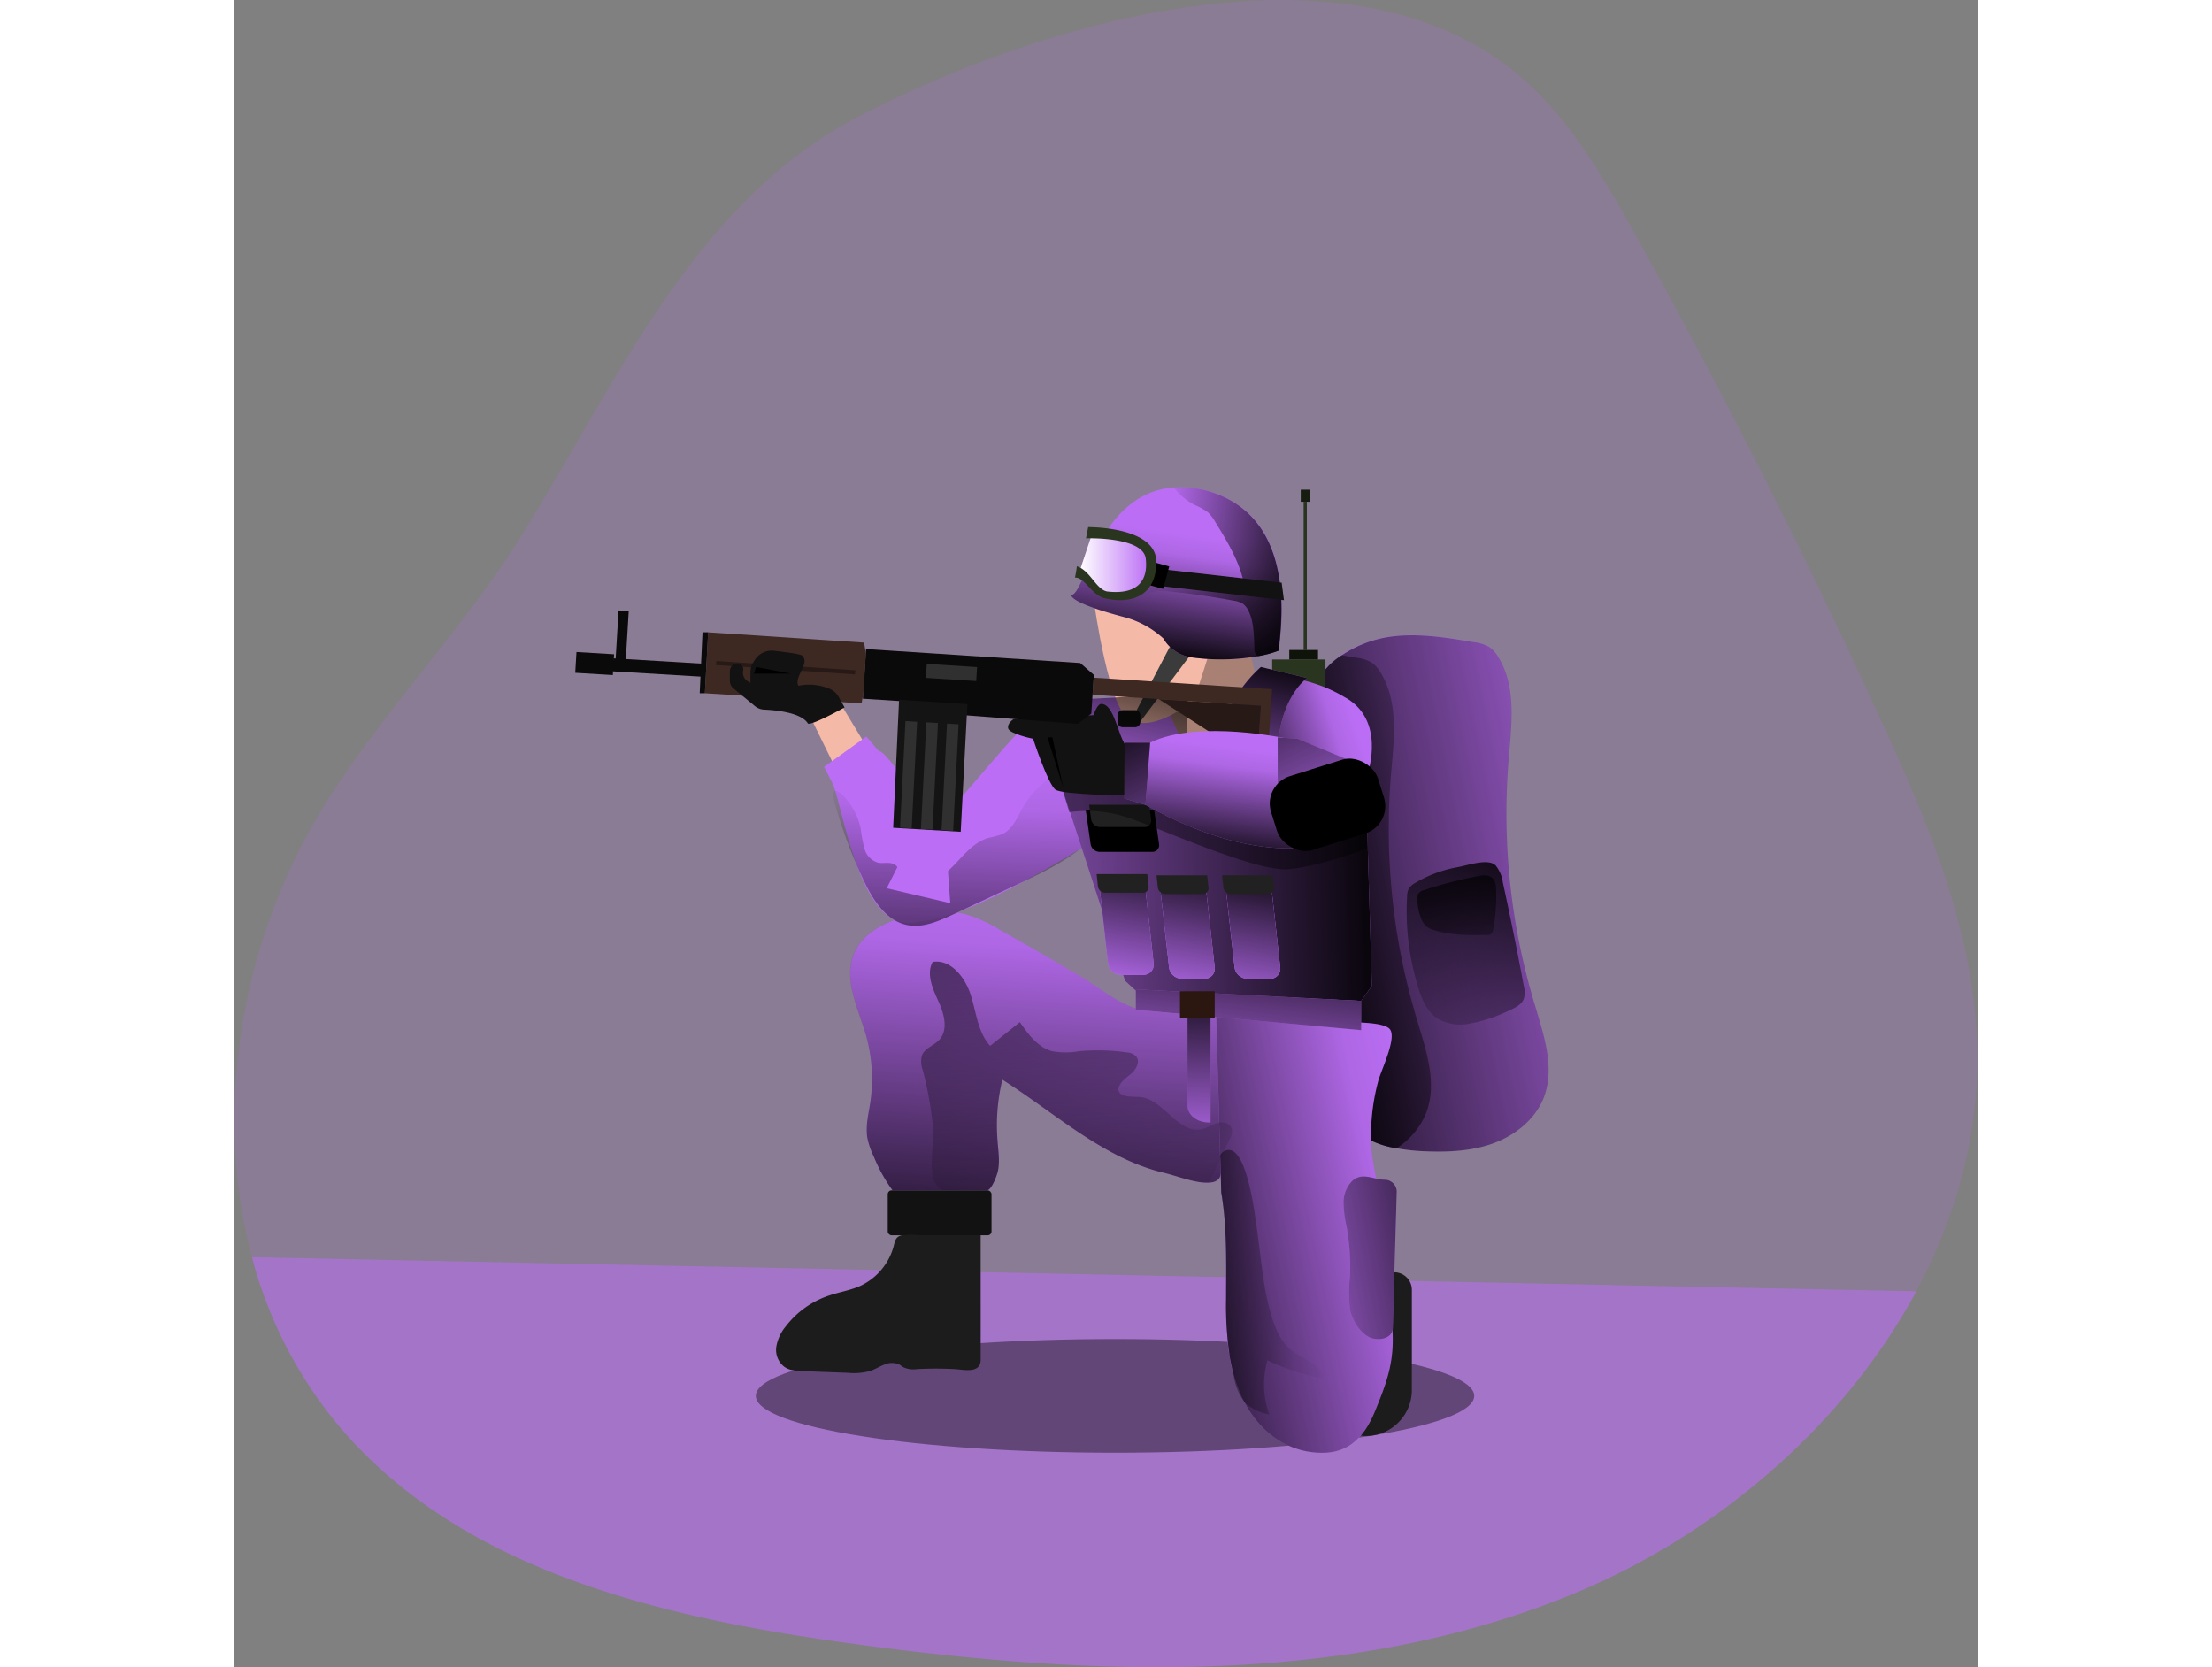 <svg id="Layer_1" data-name="Layer 1" xmlns="http://www.w3.org/2000/svg" xmlns:xlink="http://www.w3.org/1999/xlink" viewBox="0 0 359.78 344.11" width="406" height="306" class="illustration styles_illustrationTablet__1DWOa"><rect x="0" y="0" width="359.78" height="344.11" fill="#808080" stroke="none"/><defs><linearGradient id="linear-gradient" x1="6563.74" y1="196.96" x2="6454.34" y2="174.52" gradientTransform="matrix(-1, 0, 0, 1, 6783.04, 0)" gradientUnits="userSpaceOnUse"><stop offset="0.01"></stop><stop offset="0.83" stop-opacity="0.07"></stop><stop offset="1" stop-opacity="0"></stop></linearGradient><linearGradient id="linear-gradient-2" x1="6555.66" y1="194.55" x2="6495.89" y2="182.29" xlink:href="#linear-gradient"></linearGradient><linearGradient id="linear-gradient-3" x1="6601.57" y1="274" x2="6595.56" y2="183.82" xlink:href="#linear-gradient"></linearGradient><linearGradient id="linear-gradient-4" x1="6583.93" y1="264.7" x2="6515.8" y2="249.87" xlink:href="#linear-gradient"></linearGradient><linearGradient id="linear-gradient-5" x1="6614.84" y1="222.98" x2="6612.84" y2="159.26" xlink:href="#linear-gradient"></linearGradient><linearGradient id="linear-gradient-6" x1="6523.19" y1="183.67" x2="6645.02" y2="186.87" gradientTransform="matrix(-1, 0, 0, 1, 6763.65, -3.06)" xlink:href="#linear-gradient"></linearGradient><linearGradient id="linear-gradient-7" x1="6570.69" y1="140.16" x2="6566.68" y2="113.18" xlink:href="#linear-gradient"></linearGradient><linearGradient id="linear-gradient-8" x1="6540.26" y1="123.75" x2="6577.8" y2="118.54" xlink:href="#linear-gradient"></linearGradient><linearGradient id="linear-gradient-9" x1="6574.65" y1="119.63" x2="6589.17" y2="119.63" gradientTransform="matrix(-1, 0, 0, 1, 6763.65, -3.06)" gradientUnits="userSpaceOnUse"><stop offset="0.02" stop-color="#fff" stop-opacity="0"></stop><stop offset="0.39" stop-color="#fff" stop-opacity="0.39"></stop><stop offset="1" stop-color="#fff"></stop></linearGradient><linearGradient id="linear-gradient-10" x1="6559.89" y1="158.6" x2="6532.84" y2="149.98" xlink:href="#linear-gradient"></linearGradient><linearGradient id="linear-gradient-11" x1="6572.13" y1="131.66" x2="6582.15" y2="172.74" gradientTransform="matrix(-1, 0, 0, 1, 6763.65, -3.06)" xlink:href="#linear-gradient"></linearGradient><linearGradient id="linear-gradient-12" x1="6548.31" y1="137.48" x2="6558.33" y2="178.55" xlink:href="#linear-gradient"></linearGradient><linearGradient id="linear-gradient-13" x1="6557.03" y1="181.98" x2="6554.02" y2="157.54" xlink:href="#linear-gradient"></linearGradient><linearGradient id="linear-gradient-14" x1="6554.68" y1="134.49" x2="6531.03" y2="183.39" gradientTransform="matrix(-1, 0, 0, 1, 6763.65, -3.06)" xlink:href="#linear-gradient"></linearGradient><linearGradient id="linear-gradient-15" x1="6583.83" y1="148.59" x2="6560.19" y2="197.48" gradientTransform="matrix(-1, 0, 0, 1, 6763.65, -3.06)" xlink:href="#linear-gradient"></linearGradient><linearGradient id="linear-gradient-16" x1="6551.69" y1="189.82" x2="6557.3" y2="235.51" gradientTransform="matrix(-1, 0, 0, 1, 6763.65, -3.06)" xlink:href="#linear-gradient"></linearGradient><linearGradient id="linear-gradient-17" x1="6550.93" y1="180.03" x2="6557.61" y2="216.36" xlink:href="#linear-gradient"></linearGradient><linearGradient id="linear-gradient-18" x1="6564.02" y1="177.62" x2="6570.7" y2="213.96" xlink:href="#linear-gradient"></linearGradient><linearGradient id="linear-gradient-19" x1="6576.38" y1="175.35" x2="6583.06" y2="211.69" xlink:href="#linear-gradient"></linearGradient><linearGradient id="linear-gradient-20" x1="6501.41" y1="257.41" x2="6559.32" y2="268.43" xlink:href="#linear-gradient"></linearGradient><linearGradient id="linear-gradient-21" x1="6564.1" y1="202.31" x2="6565.04" y2="246.26" xlink:href="#linear-gradient"></linearGradient><linearGradient id="linear-gradient-22" x1="6495.84" y1="174.56" x2="6525.36" y2="225.32" xlink:href="#linear-gradient"></linearGradient><linearGradient id="linear-gradient-23" x1="6516.49" y1="171.53" x2="6503.4" y2="213.74" xlink:href="#linear-gradient"></linearGradient><linearGradient id="linear-gradient-24" x1="6603.17" y1="141.05" x2="6584.74" y2="268.09" xlink:href="#linear-gradient"></linearGradient><linearGradient id="linear-gradient-25" x1="6583.22" y1="267.21" x2="6536.78" y2="267.97" xlink:href="#linear-gradient"></linearGradient></defs><title>Military</title><path d="M366.52,269.58c-14.88,27.73-41.34,50.35-70.85,62.48-46.78,19.23-99.48,17.05-149.58,10.14-38.42-5.29-79.48-14.87-104.71-44.32A89.81,89.81,0,0,1,23,262.54c-8-29.83-2.43-64.06,13.63-91.07,12.06-20.29,29.06-37.25,41.61-57.24,19.26-30.68,35.47-68.79,69-86.59,35.85-19,98.21-38.21,134.5-11.23,11.79,8.76,19.46,21.87,26.6,34.71q27.38,49.22,50.85,100.46c9.52,20.78,18.69,42.35,19.8,65.17C380,235.4,375.22,253.36,366.52,269.58Z" transform="translate(-19.39 -3.06)" fill="#BB6EF5" opacity="0.18" style="isolation: isolate;"></path><path d="M366.52,269.58c-14.88,27.73-41.34,50.35-70.85,62.48-46.78,19.23-99.48,17.05-149.58,10.14-38.42-5.29-79.48-14.87-104.71-44.32A89.81,89.81,0,0,1,23,262.54Z" transform="translate(-19.39 -3.06)" fill="#BB6EF5" opacity="0.54" style="isolation: isolate;"></path><path d="M257.14,134.58c6-1,12.09,0,18.06,1a8.26,8.26,0,0,1,3.07.94,6.53,6.53,0,0,1,2,2.22c3.72,6.08,2.69,13.8,2.1,20.92a135.72,135.72,0,0,0,5.34,50.6c1.91,6.33,4.29,13.19,1.88,19.35-1.72,4.42-5.75,7.66-10.2,9.32s-9.29,1.92-14,1.74c-5.37-.2-11-1.07-15.12-4.56a19.76,19.76,0,0,1-5.4-8.43c-2.3-6.4-2.5-13.32-2.69-20.11l-.91-34.15c-.23-8.59-1.56-18.92.58-27.33C243.47,139.73,251.1,135.58,257.14,134.58Z" transform="translate(-19.39 -3.06)" fill="#BB6EF5"></path><path d="M241.26,173.45q.47,17.07.91,34.14c.19,6.78.39,13.72,2.69,20.11a19.66,19.66,0,0,0,5.4,8.42,18.7,18.7,0,0,0,9,3.94,42.59,42.59,0,0,0,6.16.63c4.74.18,9.59-.07,14-1.73s8.47-4.91,10.2-9.33c2.41-6.17,0-13-1.88-19.35a135.72,135.72,0,0,1-5.34-50.6c.59-7.11,1.62-14.84-2.1-20.92a6.53,6.53,0,0,0-2-2.22,8.27,8.27,0,0,0-3.06-.94c-6-1-12.09-2-18.06-1a24,24,0,0,0-9.28,3.74,14,14,0,0,0-6,7.8C239.7,154.52,241,164.85,241.26,173.45Z" transform="translate(-19.39 -3.06)" fill="url(#linear-gradient)"></path><path d="M241.26,173.45q.47,17.07.91,34.14c.19,6.78.39,13.72,2.69,20.11a19.66,19.66,0,0,0,5.4,8.42,18.7,18.7,0,0,0,9,3.94,15.73,15.73,0,0,0,6.08-7.23c2.41-6.16,0-13-1.88-19.34a136,136,0,0,1-5.35-50.61c.6-7.11,1.63-14.83-2.1-20.92a6.6,6.6,0,0,0-2-2.22,8.5,8.5,0,0,0-3.07-.93l-3-.5a14,14,0,0,0-6,7.8C239.7,154.52,241,164.85,241.26,173.45Z" transform="translate(-19.39 -3.06)" fill="url(#linear-gradient-2)"></path><path d="M127,291.17c0,6.48,33.19,11.73,74.14,11.73s74.14-5.25,74.14-11.73-33.2-11.74-74.14-11.74S127,284.68,127,291.17Z" transform="translate(-19.39 -3.06)" opacity="0.4"></path><path d="M205.51,211.23c-3.95-1.21-7.83-4.48-11.24-6.49q-8.42-5-16.91-9.77a29.52,29.52,0,0,0-7.2-3.26,23.42,23.42,0,0,0-9.58,0c-5.45.93-11.42,3.27-13.41,8.42-2,5.31,1,11,2.53,16.5a32.91,32.91,0,0,1,.9,14c-.36,2.43-1,4.89-.58,7.3a16.68,16.68,0,0,0,1.31,3.81,33,33,0,0,0,3.88,7h19.46c1.05,0,2.11-3.15,2.27-3.85a21.66,21.66,0,0,0-.05-6.43,39.61,39.61,0,0,1,1-12.56c10.93,6.9,20.82,16.26,33.4,19.24,2.68.63,6.74,2.28,9.46,2,2.34-.2,2.34-1.65,2.41-3.64.14-4,.18-8,.27-11.92,0-1.2.62-18.48.43-18.49-5.46-.5-11-.87-16.4-1.49A10.46,10.46,0,0,1,205.51,211.23Z" transform="translate(-19.39 -3.06)" fill="#BB6EF5"></path><path d="M149.7,216.64a33.11,33.11,0,0,1,.91,14c-.37,2.42-1,4.88-.59,7.29a16.21,16.21,0,0,0,1.31,3.81,33,33,0,0,0,3.88,7h19.47c1,0,2.1-3.15,2.26-3.85.47-2.09.11-4.34-.05-6.43a39.61,39.61,0,0,1,1-12.56c10.93,6.9,20.82,16.26,33.4,19.24,2.64.62,6.6,2.23,9.32,2h.14c2.33-.21,2.33-1.65,2.41-3.64,0-.64.05-1.28.06-1.93.07-2.27.11-4.55.15-6.82l.06-3.17c0-1.2.62-18.47.43-18.49-5.46-.49-11-.87-16.4-1.49a10.43,10.43,0,0,1-2-.41c-3.95-1.22-7.83-4.49-11.24-6.49q-8.42-5-16.9-9.78a29.42,29.42,0,0,0-7.21-3.26,23.25,23.25,0,0,0-9.58,0c-5.45.93-11.42,3.27-13.41,8.42C145.12,205.44,148.12,211.18,149.7,216.64Z" transform="translate(-19.39 -3.06)" fill="url(#linear-gradient-3)"></path><polygon points="172.3 158.27 196.63 158.27 196.63 143.18 175.33 144.3 172.3 158.27" fill="#BB6EF5"></polygon><polygon points="209.75 135.14 210.97 140.28 201.82 151.78 195.04 151.78 192.03 145.1 197.86 134.57 209.75 135.14" fill="#a88074"></polygon><path d="M252.76,299.45h.14a9.51,9.51,0,0,0,9.51-9.51V269.28a3.62,3.62,0,0,0-3.61-3.62h-6a3.62,3.62,0,0,0-3.61,3.62v26.55A3.62,3.62,0,0,0,252.76,299.45Z" transform="translate(-19.39 -3.06)" fill="#1c1c1c"></path><rect x="220.68" y="103.57" width="0.67" height="30.59" fill="#29351e"></rect><rect x="214.19" y="136.12" width="11" height="15.05" fill="#29351e"></rect><rect x="217.72" y="134.16" width="5.93" height="1.96" fill="#0f140b"></rect><rect x="220.09" y="101.07" width="1.83" height="2.5" fill="#161c0f"></rect><path d="M243.92,302.9c-7.91,0-13.95-5.19-17-12.38-2.55-6-2.91-12.78-2.88-19.34,0-7.33.27-14.76-1-22L222,211.47l23.37,2.46c2.32.24,10.68-.26,12.41,1.45s-1.81,8.69-2.36,11a43.11,43.11,0,0,0-1.36,13.61c.38,4.62,1.77,9.1,2.56,13.67A104.69,104.69,0,0,1,257.79,266l.63,11.75c.33,6.35-1.1,10.39-3.41,16.06C253,298.86,250.05,302.9,243.92,302.9Z" transform="translate(-19.39 -3.06)" fill="#BB6EF5"></path><path d="M222,211.47l.84,30.05.22,7.67c1.24,7.23,1,14.66,1,22a69.66,69.66,0,0,0,.69,11.37.59.59,0,0,0,0,.14c.16,1,.37,2,.61,3.05a32.54,32.54,0,0,0,1.56,4.78q.42,1,.9,1.89c3.25,6.19,8.9,10.49,16.09,10.49,6.12,0,9-4,11.09-9.09,2.31-5.67,3.74-9.71,3.4-16.06-.2-3.91-.41-7.84-.62-11.75a105.05,105.05,0,0,0-1.15-12.4c-.79-4.57-2.18-9-2.55-13.65a42.85,42.85,0,0,1,1.35-13.62c.55-2.26,4-9.36,2.36-11s-10.09-1.2-12.41-1.45Z" transform="translate(-19.39 -3.06)" fill="url(#linear-gradient-4)"></path><path d="M144.81,148.83l4.68,7.74-6.18,4.76-4.69-9.56S144.15,149,144.81,148.83Z" transform="translate(-19.39 -3.06)" fill="#f4b9a7"></path><polygon points="130.42 152.02 121.71 158.27 123.61 162 133.07 155.11 130.42 152.02" fill="#BB6EF5"></polygon><path d="M143,165.06c2.13,5.48,5.9,31.86,17.63,28.18,11.39-.77,34.69-15.85,34.69-15.85s-9.08-25.7-9.93-26.3c-2.57-.85-18.68,21.25-21,21.25-1.29.08-10.68-15-11.95-14.17S143.35,164,143,165.06Z" transform="translate(-19.39 -3.06)" fill="#BB6EF5"></path><path d="M148.66,174.13a28.52,28.52,0,0,0,.78,4.12,4.1,4.1,0,0,0,2.81,2.87c1.07.21,2.25-.19,3.23.29s1.35,1.56,2,2.35c1.53,1.79,4.38,1.88,6.52.88s3.74-2.83,5.35-4.55,3.39-3.45,5.65-4.1a22.84,22.84,0,0,0,2.84-.76c2.12-.95,3.06-3.36,4.2-5.38a19,19,0,0,1,7.38-7.27,7,7,0,0,1,3.35-1,3.12,3.12,0,0,1,2.88,1.71,4.47,4.47,0,0,1,.28,1.54l.7,9.59a3.17,3.17,0,0,1-.06,1.19,3.07,3.07,0,0,1-1,1.34c-4.4,3.88-9.8,6.41-15.11,8.9l-12.75,5.95c-3,1.4-6.25,2.84-9.49,2.18-4.36-.9-7.05-5.19-8.95-9.21a101.18,101.18,0,0,1-6-16c-1-3.47.68-2.9,2.51-.66A13.7,13.7,0,0,1,148.66,174.13Z" transform="translate(-19.39 -3.06)" fill="url(#linear-gradient-5)"></path><polygon points="147.75 186.41 146.43 168.37 145.02 169.28 142.83 167.04 134.63 183.33 147.75 186.41" fill="#BB6EF5"></polygon><polygon points="233.75 169.27 234.76 203.48 232.56 206.58 186.04 204.47 183.82 202.42 170.5 161.6 175.68 156.56 230.5 159.2 233.75 169.27" fill="#BB6EF5"></polygon><polygon points="233.75 169.27 234.76 203.48 232.56 206.58 186.04 204.47 183.82 202.42 170.5 161.6 175.68 156.56 230.5 159.2 233.75 169.27" fill="url(#linear-gradient-6)"></polygon><path d="M228.44,205.07h4.7a2.07,2.07,0,0,0,2.1-2.36l-2-18.09h-9.42l2,18.09A2.7,2.7,0,0,0,228.44,205.07Z" transform="translate(-19.39 -3.06)" fill="#BB6EF5"></path><path d="M197.91,178.88h10.94a1.37,1.37,0,0,0,1.38-1.6l-1-7H195.1l1,7A1.92,1.92,0,0,0,197.91,178.88Z" transform="translate(-19.39 -3.06)"></path><path d="M198,173.76h9.23a1.35,1.35,0,0,0,1.37-1.59l-.42-3H195.8l.41,3A1.9,1.9,0,0,0,198,173.76Z" transform="translate(-19.39 -3.06)" fill="#212121"></path><path d="M253.15,172.33l.15,5.82s-10,3.8-16.48,4.32-25.64-8.09-32.5-10.48a26.78,26.78,0,0,0-12.63-1.3l-1.8-6,5.18-5,54.82,2.65Z" transform="translate(-19.39 -3.06)" opacity="0.4"></path><path d="M196.84,127.56s3.13,22.59,7.48,24.11c5.29,2.68,13.19-4.24,13.19-4.24l3.7-11.53-12.57-10.16Z" transform="translate(-19.39 -3.06)" fill="#f4b9a7"></path><polygon points="193.65 132.38 185.78 147.41 186.75 149.23 197.35 135.14 193.65 132.38" fill="#3b3b3b"></polygon><path d="M202.65,153.15h2.71a1.09,1.09,0,0,0,1-1.16v-1.2a1.08,1.08,0,0,0-1-1.15h-2.71a1.08,1.08,0,0,0-1,1.15V152A1.09,1.09,0,0,0,202.65,153.15Z" transform="translate(-19.39 -3.06)" fill="#0f0f0f"></path><path d="M235.11,137.28c-.91.36,6.17-27.22-15.16-33-21.84-5.14-24.54,21.71-27.88,21.59.25,1.48,6.52,3.38,11,4.56a19.16,19.16,0,0,1,8.06,4.41,7,7,0,0,0,.92,1.28,8.07,8.07,0,0,0,5.11,2.64C228.89,140.25,236,136.94,235.11,137.28Z" transform="translate(-19.39 -3.06)" fill="#BB6EF5"></path><path d="M192.07,125.86c.25,1.49,6.52,3.39,11,4.57a19.21,19.21,0,0,1,8.06,4.41,7.69,7.69,0,0,0,.92,1.28,8.1,8.1,0,0,0,5.11,2.65,44.16,44.16,0,0,0,13.49-.28,21.31,21.31,0,0,0,4.47-1.21c-.92.35,6.17-27.22-15.16-33a21.92,21.92,0,0,0-6.63-.61C197.5,104.81,195,126,192.07,125.86Z" transform="translate(-19.39 -3.06)" fill="url(#linear-gradient-7)"></path><path d="M204.27,125.78c-.07.46.58.67,1,.63,1.43-.14,2.7-1,4.11-1.26a10.53,10.53,0,0,1,3.07,0q6.65.66,13.2,1.9a5,5,0,0,1,1.84.6,3.93,3.93,0,0,1,1.3,1.7c1.06,2.36,1,5,1.13,7.6a1.92,1.92,0,0,0,.48,1.43,1,1,0,0,0,.19.12,21.31,21.31,0,0,0,4.47-1.21c-.92.35,6.17-27.22-15.16-33a21.92,21.92,0,0,0-6.63-.61,13,13,0,0,0,4.31,3.61,12.81,12.81,0,0,1,2.74,1.52,8.47,8.47,0,0,1,1.48,1.93c2.43,3.94,4.9,8,5.91,12.49-.14,1-1.46,1.1-2.42,1a80.86,80.86,0,0,1-8.46-1.61c-2.42-.61-5-1.32-7.37-.61a12.87,12.87,0,0,0-4.92,3.34A.83.83,0,0,0,204.27,125.78Z" transform="translate(-19.39 -3.06)" fill="url(#linear-gradient-8)"></path><polygon points="176.92 110.47 174.48 117.8 178.72 122.36 184.37 122.68 187.84 120.3 189 116.34 187.84 112.53 182.57 110.47 176.92 110.47" fill="#BB6EF5"></polygon><polygon points="176.92 110.47 174.48 117.8 178.72 122.36 184.37 122.68 187.84 120.3 189 116.34 187.84 112.53 182.57 110.47 176.92 110.47" fill="url(#linear-gradient-9)"></polygon><polygon points="192.29 117.58 216.15 120.27 216.62 123.87 191.1 120.95 192.29 117.58" fill="#121212"></polygon><rect x="207.49" y="119.91" width="4.8" height="3.77" transform="translate(17.39 288.8) rotate(-74.62)"></rect><path d="M209.67,119.05c0-7.36-14.07-7.19-14.07-7.19l-.45,2.31s11.82-.42,12.34,4.21-1.8,7.49-8,6.76c-2.31-.48-3.47-4.35-6.23-5.2a20.93,20.93,0,0,1-.39,2.33c2-.13,3.54,3.81,6.24,4.28C204,127.73,209.67,126.41,209.67,119.05Z" transform="translate(-19.39 -3.06)" fill="#29351e"></path><path d="M253.32,162.63s3.87-11.2-5-15.8c-7.71-4.66-17-4.46-17-4.46l-3.8,14.25Z" transform="translate(-19.39 -3.06)" fill="#BB6EF5"></path><path d="M253.32,162.63s3.87-11.2-5-15.8c-7.71-4.66-17-4.46-17-4.46l-3.8,14.25Z" transform="translate(-19.39 -3.06)" fill="url(#linear-gradient-10)"></path><path d="M240.8,143s-6.08,4.13-6.08,16.13c0,2.11-12.58.95-11.47-1.41-.93-9.54,8-17,8-17Z" transform="translate(-19.39 -3.06)" fill="#BB6EF5"></path><polygon points="172.3 158.27 196.63 158.27 196.63 143.18 175.33 144.3 172.3 158.27" fill="url(#linear-gradient-11)"></polygon><path d="M240.8,143s-6.08,4.13-6.08,16.13c0,2.11-12.58.95-11.47-1.41-.93-9.54,8-17,8-17Z" transform="translate(-19.39 -3.06)" fill="url(#linear-gradient-12)"></path><polygon points="214.17 142.26 212.85 162.6 210.77 162.47 211.86 145.67 177.11 143.41 177.34 139.87 214.17 142.26" fill="#3e2822"></polygon><polygon points="211.1 157.4 211.86 145.67 190.79 144.3 211.1 157.4" fill="#271915"></polygon><path d="M207.43,169.19c25.9,14.44,40.06,7.08,40.06,7.08l-10.62-20.72s-18.51-4.09-28.48.79C208.39,157.63,207.23,166.91,207.43,169.19Z" transform="translate(-19.39 -3.06)" fill="#BB6EF5"></path><path d="M207.43,169.19c25.9,14.44,40.06,7.08,40.06,7.08l-10.62-20.72s-18.51-4.09-28.48.79C208.39,157.63,207.23,166.91,207.43,169.19Z" transform="translate(-19.39 -3.06)" fill="url(#linear-gradient-13)"></path><polygon points="230.5 157.1 219.45 152.5 215.33 152.18 215.33 163.44 230.5 157.1" fill="#BB6EF5"></polygon><rect x="233.44" y="161.21" width="23.13" height="15.95" rx="5.92" transform="translate(-58.88 78.28) rotate(-17.47)"></rect><path d="M204.28,157.68c-2.38-.72-2.83-8.94-5.79-9.32-1-.27-1.79,2.31-1.79,2.31l-16.45.79s-1.42.84-1.16,1.95,5.14,2.14,5.14,2.14,3.09,9.43,4.63,10.5,14.77,1.2,14.77,1.2S204.53,158.43,204.28,157.68Z" transform="translate(-19.39 -3.06)" fill="#121212"></path><polygon points="168.82 152.18 171.05 162.51 167.8 152.18 168.82 152.18"></polygon><polygon points="183.7 164.8 188.04 166.13 189 153.28 183.73 153.28 183.7 164.8" fill="#BB6EF5"></polygon><polygon points="230.5 157.1 219.45 152.5 215.33 152.18 215.33 163.44 230.5 157.1" fill="url(#linear-gradient-14)"></polygon><polygon points="183.7 164.8 188.04 166.13 189 153.28 183.73 153.28 183.7 164.8" fill="url(#linear-gradient-15)"></polygon><polygon points="129.7 144.21 151.11 145.59 151 147.64 174.05 149.41 176.86 147.28 177.38 139.29 174.57 136.85 130.36 133.97 129.7 144.21" fill="#0a0a0a"></polygon><polygon points="97.1 143.08 129.44 145.19 129.83 142.93 130.34 134.94 129.96 132.64 97.77 130.51 97.1 143.08" fill="#3e2822"></polygon><polygon points="135.96 170.85 149.9 171.68 151.28 145.33 137.18 144.42 135.96 170.85" fill="#141414"></polygon><polygon points="145.95 171.34 148.34 171.48 149.46 149.49 147.07 149.35 145.95 171.34" fill="#303030"></polygon><polygon points="141.69 171.08 144.08 171.23 145.2 149.23 142.81 149.09 141.69 171.08" fill="#303030"></polygon><polygon points="137.38 170.83 139.78 170.97 140.9 148.97 138.5 148.83 137.38 170.83" fill="#303030"></polygon><polygon points="99.41 137.27 128.09 139.2 128.15 138.35 99.46 136.43 99.41 137.27" fill="#271915"></polygon><rect x="105.61" y="132.19" width="2.68" height="18.7" transform="matrix(0.06, -1, 1, 0.06, -60.48, 236.24)" fill="#0a0a0a"></rect><rect x="91.63" y="136.79" width="4.29" height="7.76" transform="matrix(0.06, -1, 1, 0.06, -71.95, 222.29)" fill="#0a0a0a"></rect><polygon points="232.56 212.62 186.04 208.41 186.04 204.2 232.56 206.58 232.56 212.62" fill="#BB6EF5"></polygon><polygon points="232.56 212.62 186.04 208.41 186.04 204.2 232.56 206.58 232.56 212.62" fill="url(#linear-gradient-16)"></polygon><path d="M214.9,205.07h4.7a2.08,2.08,0,0,0,2.11-2.36l-2-18.09h-9.42l2,18.09A2.7,2.7,0,0,0,214.9,205.07Z" transform="translate(-19.39 -3.06)" fill="#BB6EF5"></path><path d="M202.28,204.26H207a2.09,2.09,0,0,0,2.11-2.36l-2-18.09H197.7l2,18.09A2.71,2.71,0,0,0,202.28,204.26Z" transform="translate(-19.39 -3.06)" fill="#BB6EF5"></path><path d="M228.44,205.07h4.7a2.07,2.07,0,0,0,2.1-2.36l-2-18.09h-9.42l2,18.09A2.7,2.7,0,0,0,228.44,205.07Z" transform="translate(-19.39 -3.06)" fill="#BB6EF5"></path><path d="M214.9,205.07h4.7a2.08,2.08,0,0,0,2.11-2.36l-2-18.09h-9.42l2,18.09A2.7,2.7,0,0,0,214.9,205.07Z" transform="translate(-19.39 -3.06)" fill="#BB6EF5"></path><path d="M202.28,204.26H207a2.09,2.09,0,0,0,2.11-2.36l-2-18.09H197.7l2,18.09A2.71,2.71,0,0,0,202.28,204.26Z" transform="translate(-19.39 -3.06)" fill="#BB6EF5"></path><path d="M228.44,205.07h4.7a2.07,2.07,0,0,0,2.1-2.36l-2-18.09h-9.42l2,18.09A2.7,2.7,0,0,0,228.44,205.07Z" transform="translate(-19.39 -3.06)" fill="url(#linear-gradient-17)"></path><path d="M214.9,205.07h4.7a2.08,2.08,0,0,0,2.11-2.36l-2-18.09h-9.42l2,18.09A2.7,2.7,0,0,0,214.9,205.07Z" transform="translate(-19.39 -3.06)" fill="url(#linear-gradient-18)"></path><path d="M202.28,204.26H207a2.09,2.09,0,0,0,2.11-2.36l-2-18.09H197.7l2,18.09A2.71,2.71,0,0,0,202.28,204.26Z" transform="translate(-19.39 -3.06)" fill="url(#linear-gradient-19)"></path><path d="M199.1,187.32h7.78a1.18,1.18,0,0,0,1.19-1.34l-.27-2.51H197.34l.27,2.51A1.54,1.54,0,0,0,199.1,187.32Z" transform="translate(-19.39 -3.06)" fill="#212121"></path><path d="M211.47,187.58h7.78a1.18,1.18,0,0,0,1.19-1.34l-.27-2.51H209.71l.27,2.51A1.54,1.54,0,0,0,211.47,187.58Z" transform="translate(-19.39 -3.06)" fill="#212121"></path><path d="M225,187.58h7.78a1.18,1.18,0,0,0,1.2-1.34l-.28-2.51H223.25l.27,2.51A1.53,1.53,0,0,0,225,187.58Z" transform="translate(-19.39 -3.06)" fill="#212121"></path><rect x="195.16" y="204.59" width="7.17" height="5.43" fill="#2b1710"></rect><path d="M254.17,279.26c1.7.5,4.24,0,4.3-2.07l.82-28.25a2.5,2.5,0,0,0-2.6-2.39c-2.31-.07-4.53-1.61-6.58.24a6.28,6.28,0,0,0-1.8,4.54,25.44,25.44,0,0,0,.64,5,45.92,45.92,0,0,1,.67,10.47,26.66,26.66,0,0,0,.08,6.74c.44,2.05,2,4.61,4,5.55A3.86,3.86,0,0,0,254.17,279.26Z" transform="translate(-19.39 -3.06)" fill="#BB6EF5"></path><path d="M254.17,279.26c1.7.5,4.24,0,4.3-2.07l.82-28.25a2.5,2.5,0,0,0-2.6-2.39c-2.31-.07-4.53-1.61-6.58.24a6.28,6.28,0,0,0-1.8,4.54,25.44,25.44,0,0,0,.64,5,45.92,45.92,0,0,1,.67,10.47,26.66,26.66,0,0,0,.08,6.74c.44,2.05,2,4.61,4,5.55A3.86,3.86,0,0,0,254.17,279.26Z" transform="translate(-19.39 -3.06)" fill="url(#linear-gradient-20)"></path><path d="M220.53,234.73h.33V213.12H216.1v18.14C216.1,233.17,218.08,234.73,220.53,234.73Z" transform="translate(-19.39 -3.06)" fill="#BB6EF5"></path><path d="M220.53,234.73h.33V213.12H216.1v18.14C216.1,233.17,218.08,234.73,220.53,234.73Z" transform="translate(-19.39 -3.06)" fill="url(#linear-gradient-21)"></path><path d="M145.32,149.07l-1.25-2.23a3.66,3.66,0,0,0-.84-1,4.31,4.31,0,0,0-1.44-.79,10.88,10.88,0,0,0-6-.45c-1-1.86,2.52-4.6.76-6.23-.51-.37-3.62-.73-5.9-1a4.13,4.13,0,0,0-3.8,1.81l-.28.43a4,4,0,0,0-.68,2.25V144l-.5-.29a2.06,2.06,0,0,1-1-2.24v0a1.2,1.2,0,0,0-1.1-1.46h0a1.56,1.56,0,0,0-1.64,1.56v2a2.05,2.05,0,0,0,.81,1.63l4.32,3.57a3.21,3.21,0,0,0,1.92.75c2.5.11,7.56.62,9,2.78C137.85,153.23,145.32,149.07,145.32,149.07Z" transform="translate(-19.39 -3.06)" fill="#121212"></path><polygon points="107.66 137.67 114.86 139.04 107.23 139.04 107.66 137.67"></polygon><rect x="134.84" y="245.69" width="21.42" height="9.27" rx="0.79" fill="#121212"></rect><path d="M134,285.72a10.86,10.86,0,0,0,2.67.34l9.36.35a12.63,12.63,0,0,0,4.59-.39c1-.34,1.92-.93,2.92-1.31a3.73,3.73,0,0,1,3.1,0c.3.17.56.4.85.56a5,5,0,0,0,2.78.37,74.78,74.78,0,0,1,7.78,0c1.77.1,5.36,1,5.36-1.92V258H160.75a18.8,18.8,0,0,0-3.52,0c-1.68.34-1.48,1.56-2,3a12.65,12.65,0,0,1-6.72,7.49c-2.07.92-4.34,1.25-6.49,2a18.71,18.71,0,0,0-8.78,6.26,9,9,0,0,0-2,4.22,4.42,4.42,0,0,0,1.62,4.18A4.29,4.29,0,0,0,134,285.72Z" transform="translate(-19.39 -3.06)" fill="#1c1c1c"></path><polygon points="97.77 130.51 97.1 143.08 96.03 143.08 96.61 130.51 97.77 130.51" fill="#0a0a0a"></polygon><rect x="165.94" y="136.64" width="2.89" height="10.41" transform="translate(-4.19 296.84) rotate(-86.36)" fill="#303030"></rect><rect x="94.24" y="133.87" width="10.41" height="2.1" transform="matrix(0.06, -1, 1, 0.06, -60.87, 222.61)" fill="#0a0a0a"></rect><path d="M263.12,185.29a3.54,3.54,0,0,0-1.37,1.23,3.62,3.62,0,0,0-.32,1.53,53.06,53.06,0,0,0,2.35,19c.73,2.31,1.72,4.7,3.7,6.1a9.35,9.35,0,0,0,6.75,1.2,31.91,31.91,0,0,0,8.46-2.82c1.16-.52,2.41-1.17,2.84-2.36a4.86,4.86,0,0,0,0-2.51q-2-10.75-4.34-21.45a7,7,0,0,0-1.48-3.51c-1.53-1.57-5.85,0-7.8.33A26,26,0,0,0,263.12,185.29Z" transform="translate(-19.39 -3.06)" fill="url(#linear-gradient-22)"></path><path d="M279.23,194.8a1.44,1.44,0,0,1-.61,1.12,1.47,1.47,0,0,1-.63.11c-3.75.06-7.58.12-11.15-1.05a4.38,4.38,0,0,1-1.42-.7,4.08,4.08,0,0,1-1.13-1.74,10.93,10.93,0,0,1-.73-4.16,1.76,1.76,0,0,1,.14-.79,2,2,0,0,1,1.19-.81,91.56,91.56,0,0,1,11.31-2.92c2.19-.47,3.46.23,3.58,2.43A37.92,37.92,0,0,1,279.23,194.8Z" transform="translate(-19.39 -3.06)" fill="url(#linear-gradient-23)"></path><path d="M163.59,235.85c.25,2.68-.91,8.88.28,11.11a4.2,4.2,0,0,0,1.89,1.79h8.92c1,0,2.1-3.15,2.26-3.85.47-2.09.11-4.34-.05-6.43a39.61,39.61,0,0,1,1-12.56c10.93,6.9,20.82,16.26,33.4,19.24,2.64.62,6.6,2.23,9.32,2,.22-.43.42-.87.62-1.3l2-4.28c.53-1.13,1.05-2.26,1.57-3.38a3.09,3.09,0,0,0,.4-2.27,2,2,0,0,0-1.82-1.17,3.25,3.25,0,0,0-1.13.11c-1.12.31-2.09,1-3.22,1.27-4.86,1.08-7.86-6.27-12.82-6.65-1.69-.12-4.12.14-4.38-1.54.13-1.41,1.49-2.3,2.58-3.21s2-2.56,1.08-3.64a3,3,0,0,0-2-.83,41.83,41.83,0,0,0-9.81-.23,15.4,15.4,0,0,1-5.5,0c-3-.8-4.95-3.51-6.68-6l-6.14,4.9c-2.54-2.82-2.85-6.91-4-10.52s-4.12-7.43-7.86-6.81c-1.35,2.5,0,5.53,1.19,8.12s2.09,5.93.14,8c-1.09,1.16-2.94,1.67-3.53,3.15a4.92,4.92,0,0,0,.16,3.07A76.48,76.48,0,0,1,163.59,235.85Z" transform="translate(-19.39 -3.06)" fill="url(#linear-gradient-24)"></path><path d="M223.08,249.19c1.24,7.23,1,14.66,1,22a69.66,69.66,0,0,0,.69,11.37.59.59,0,0,0,0,.14c.19,1,.4,2,.61,3.05.09.44.18.89.28,1.34a11.73,11.73,0,0,0,2.18,5.33,3.89,3.89,0,0,0,.34.36A10.33,10.33,0,0,0,233,295a18.08,18.08,0,0,1-.39-11.17,46,46,0,0,0,11.65,3.77c-.45-3-4.16-3.92-6.55-5.74-2.24-1.7-3.43-4.42-4.24-7.11-1.85-6.08-2.21-12.48-3.13-18.76-.42-2.82-1.87-14.75-5.37-15.54a1.87,1.87,0,0,0-2.09,1.09Z" transform="translate(-19.39 -3.06)" fill="url(#linear-gradient-25)"></path></svg>